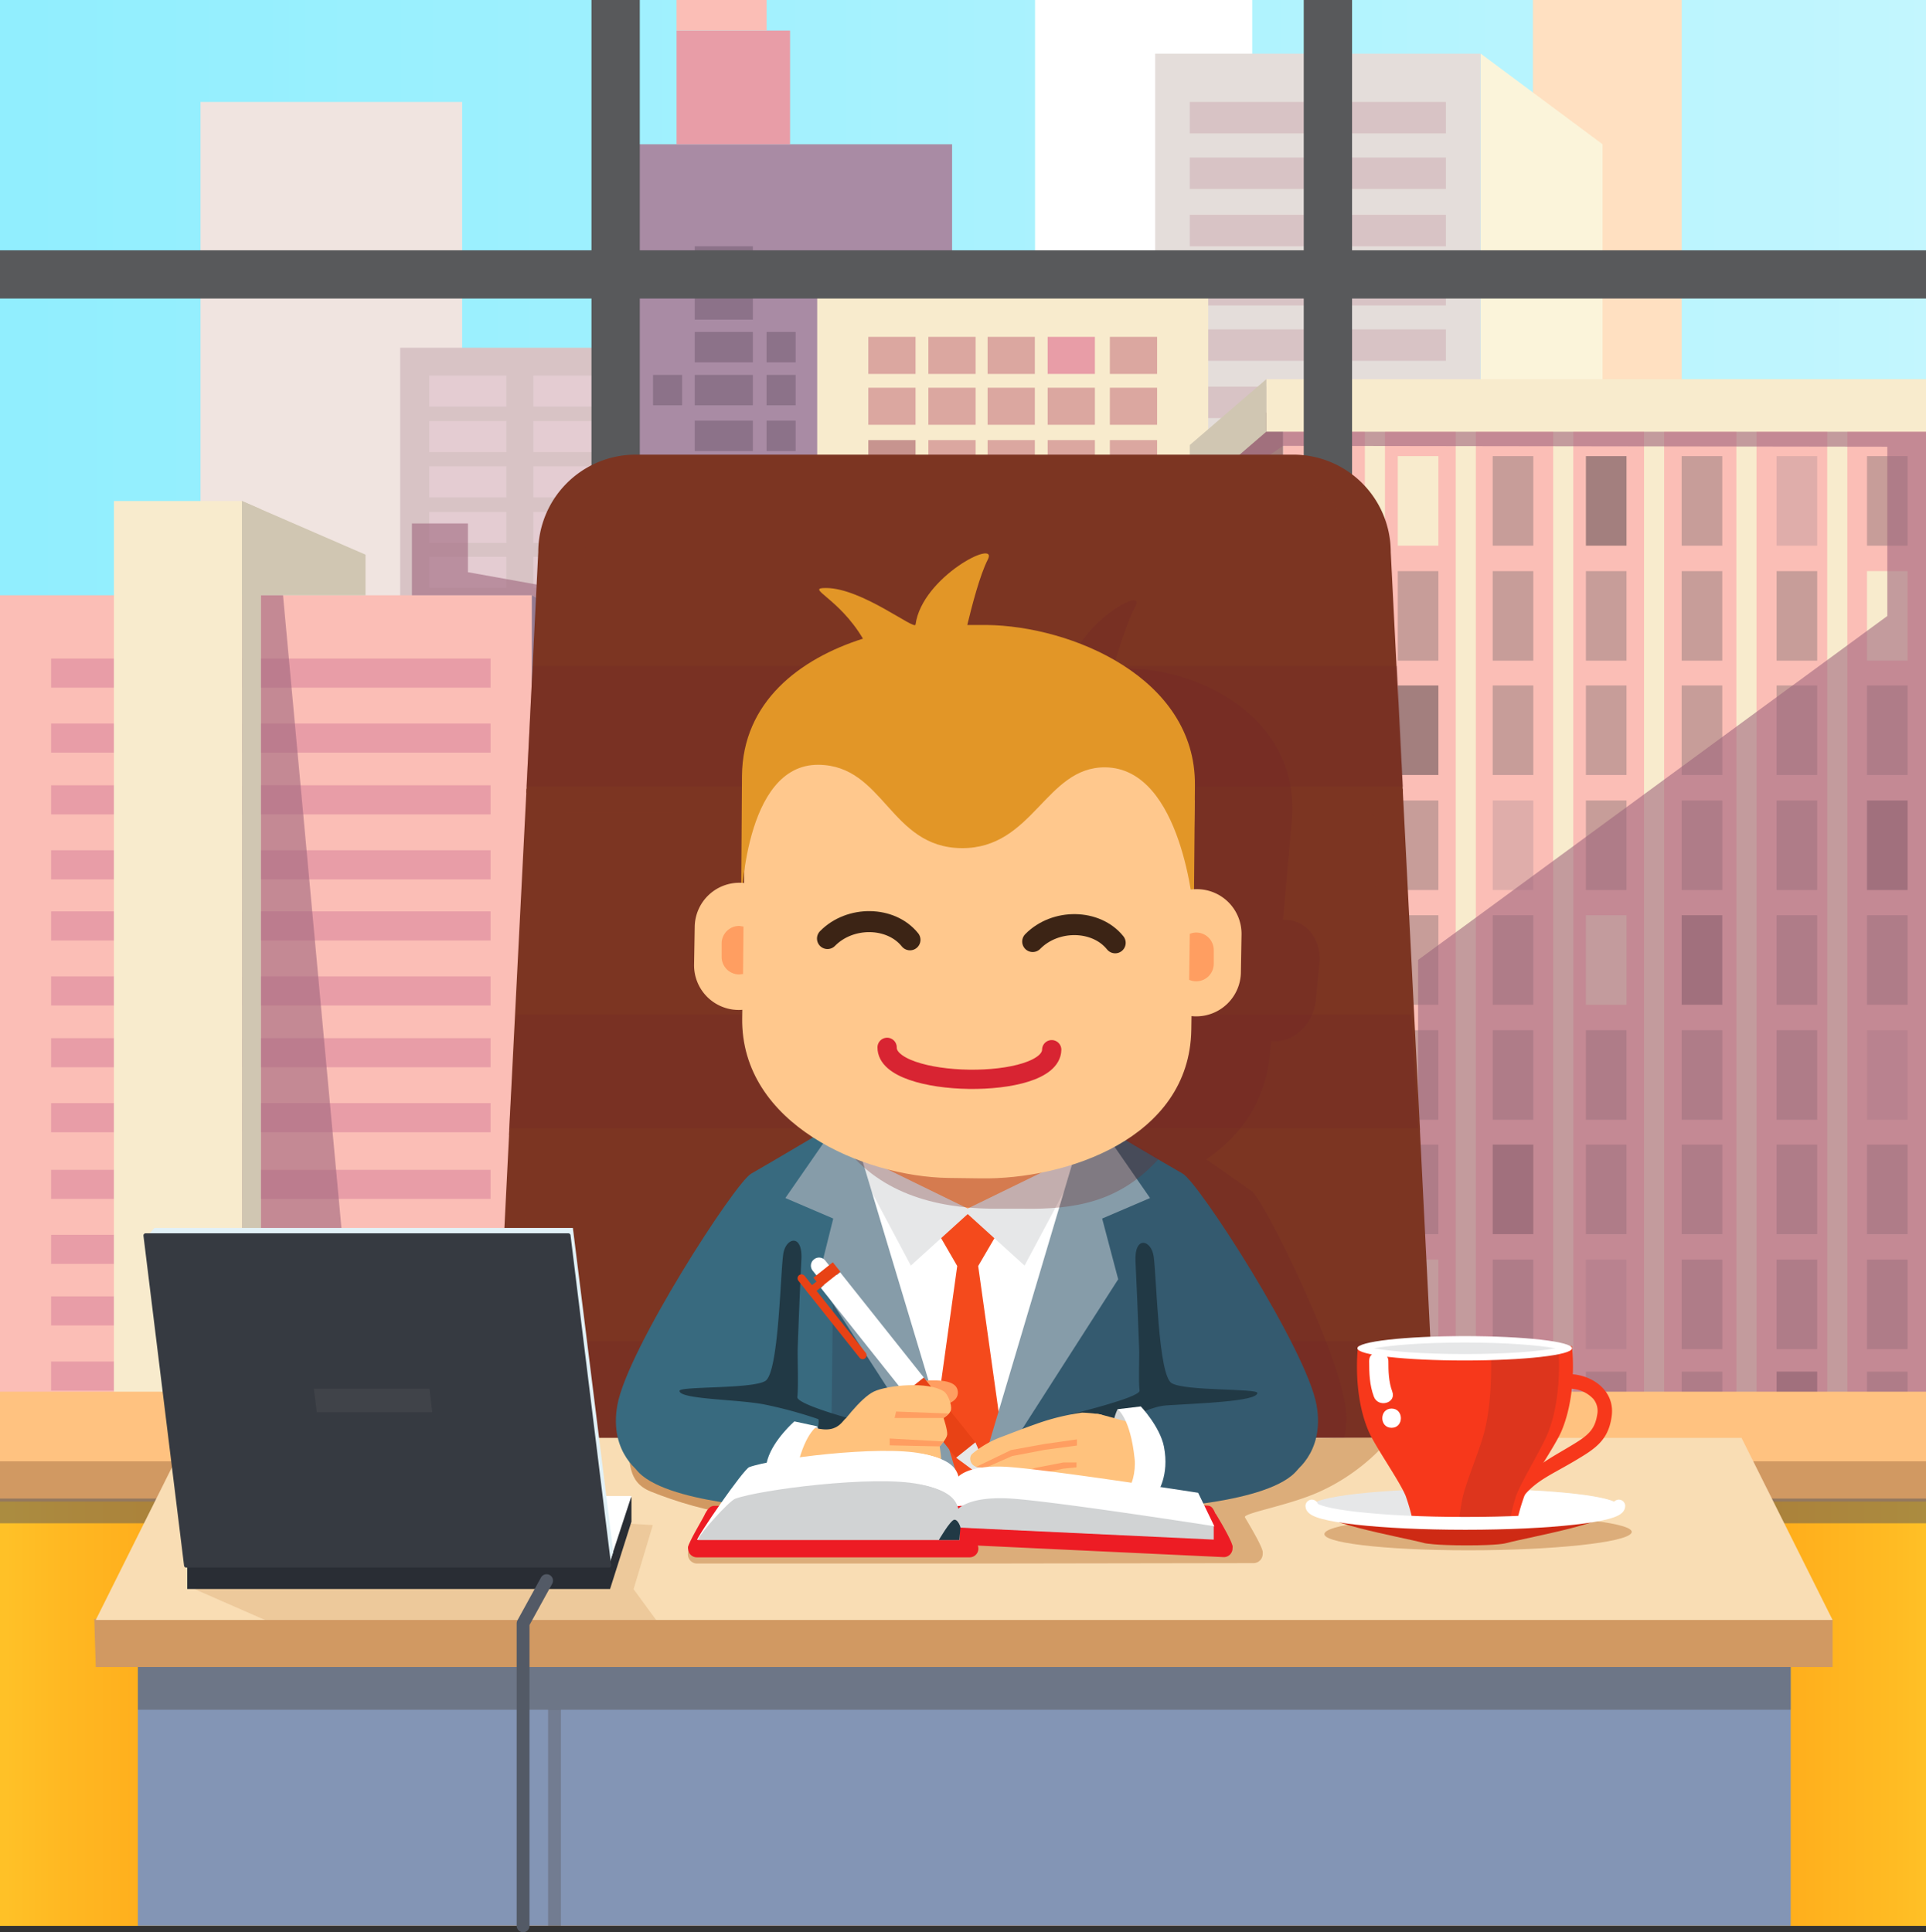 <svg xmlns="http://www.w3.org/2000/svg" xmlns:xlink="http://www.w3.org/1999/xlink" viewBox="0 0 901 904"><rect x="0" y="0" width="901" height="904" fill="#333333" stroke="none"/><defs><style>.cls-1{isolation:isolate;}.cls-2{fill:url(#linear-gradient);}.cls-3{fill:#ead9d3;}.cls-4{fill:#ffd3a6;}.cls-5{fill:#c7aaac;}.cls-6{fill:#d8b6bf;}.cls-26,.cls-7{fill:#fff;}.cls-8{fill:#f9f0ca;}.cls-9{fill:#d9ceca;}.cls-10{fill:#845a7e;}.cls-11{fill:#de7482;}.cls-12{fill:#f9a397;}.cls-13{fill:#5b3657;}.cls-14{fill:#f5e3b8;}.cls-15{fill:#cc8278;}.cls-16{fill:#af665f;}.cls-17{fill:#7c4947;}.cls-18{fill:#9b8c78;}.cls-19{fill:#bcae91;}.cls-20{fill:#af736d;}.cls-21{fill:#d18a86;}.cls-22{fill:#492626;}.cls-23{fill:#664262;}.cls-24{fill:#772647;opacity:0.6;}.cls-24,.cls-31,.cls-33,.cls-35,.cls-39,.cls-40,.cls-59,.cls-65,.cls-66{mix-blend-mode:multiply;}.cls-25{fill:#c66374;}.cls-26,.cls-33,.cls-40,.cls-66{opacity:0.3;}.cls-27,.cls-31,.cls-66{fill:#58595b;}.cls-28,.cls-39,.cls-40{fill:#d19962;}.cls-29{fill:#ffc280;}.cls-30{fill:url(#linear-gradient-2);}.cls-31{opacity:0.5;}.cls-32{fill:#7c3522;}.cls-33,.cls-35,.cls-59{fill:#732926;}.cls-34,.cls-59{opacity:0.2;}.cls-34{mix-blend-mode:screen;}.cls-35,.cls-65{opacity:0.4;}.cls-36{fill:#345a6f;}.cls-37{fill:#8395b5;}.cls-38{fill:#f9ddb4;}.cls-39{opacity:0.7;}.cls-41{fill:#ff9e61;}.cls-42{fill:#f44a1c;}.cls-43{fill:#e6e7e8;}.cls-44{fill:#386a7f;}.cls-45{fill:#213945;}.cls-46{fill:#869ca9;}.cls-47{fill:#231f20;}.cls-48{fill:#e84215;}.cls-49{fill:#d1d3d4;}.cls-50{fill:#ffc27d;}.cls-51{fill:#ffc88d;}.cls-52,.cls-53,.cls-61,.cls-64,.cls-65{fill:none;}.cls-52{stroke:#3c2415;stroke-width:9.82px;}.cls-52,.cls-53,.cls-61,.cls-64{stroke-linecap:round;}.cls-52,.cls-53,.cls-63,.cls-64{stroke-linejoin:round;}.cls-53{stroke:#d82432;stroke-width:9.01px;}.cls-54{fill:#e29627;}.cls-55{fill:#de7540;}.cls-56{fill:#ce2a14;}.cls-57{fill:#ed1c24;}.cls-58{fill:#f7381b;}.cls-60{fill:#292d34;}.cls-61{stroke:#fff;}.cls-61,.cls-65{stroke-miterlimit:10;}.cls-61,.cls-64,.cls-65{stroke-width:6px;}.cls-62{fill:#e2f1f7;}.cls-63{fill:#363a41;stroke:#363a41;stroke-width:2px;}.cls-64{stroke:#535a66;}.cls-65{stroke:#58595b;}</style><linearGradient id="linear-gradient" x1="6623.52" y1="281.24" x2="7524.51" y2="281.24" gradientTransform="matrix(-1, 0, 0, 1, 7524.51, 1)" gradientUnits="userSpaceOnUse"><stop offset="0" stop-color="#a9f2fe"/><stop offset="0.09" stop-color="#a2f1fe"/><stop offset="0.7" stop-color="#74eafd"/><stop offset="1" stop-color="#62e7fd"/></linearGradient><linearGradient id="linear-gradient-2" x1="2.75" y1="801.74" x2="903.74" y2="801.74" gradientUnits="userSpaceOnUse"><stop offset="0" stop-color="#ffc127"/><stop offset="0.03" stop-color="#ffb822"/><stop offset="0.15" stop-color="#ff9d13"/><stop offset="0.26" stop-color="#ff8a08"/><stop offset="0.38" stop-color="#ff7f02"/><stop offset="0.51" stop-color="#ff7b00"/><stop offset="0.62" stop-color="#ff7f02"/><stop offset="0.74" stop-color="#ff8b09"/><stop offset="0.86" stop-color="#ff9f14"/><stop offset="0.98" stop-color="#ffbb23"/><stop offset="1" stop-color="#ffc127"/></linearGradient></defs><title>boss</title><g class="cls-1"><g id="Layer_1" data-name="Layer 1"><polygon class="cls-2" points="901 0 901 50.5 901 143.7 901 564.5 0 564.5 0 83.7 0 50.5 0 0 901 0"/><rect class="cls-3" x="93.8" y="47.7" width="122.4" height="242.68"/><rect class="cls-4" x="717.1" width="69.6" height="214.74"/><rect class="cls-5" x="187.2" y="162.7" width="112.1" height="240.78"/><rect class="cls-6" x="200.8" y="175.7" width="36.1" height="14.49"/><rect class="cls-6" x="249.5" y="175.7" width="36.1" height="14.49"/><rect class="cls-6" x="200.8" y="197" width="36.1" height="14.49"/><rect class="cls-6" x="249.5" y="197" width="36.1" height="14.49"/><rect class="cls-6" x="200.8" y="218.2" width="36.1" height="14.48"/><rect class="cls-6" x="249.5" y="218.2" width="36.1" height="14.48"/><rect class="cls-6" x="200.8" y="239.5" width="36.1" height="14.49"/><rect class="cls-6" x="249.5" y="239.5" width="36.1" height="14.49"/><rect class="cls-6" x="200.8" y="260.5" width="36.1" height="14.49"/><rect class="cls-6" x="249.5" y="260.5" width="36.1" height="14.49"/><rect class="cls-6" x="200.8" y="281.8" width="36.1" height="14.48"/><rect class="cls-6" x="249.5" y="281.8" width="36.1" height="14.48"/><rect class="cls-6" x="200.8" y="302.9" width="36.1" height="14.49"/><rect class="cls-6" x="249.5" y="302.9" width="36.1" height="14.49"/><rect class="cls-6" x="200.8" y="324.2" width="36.1" height="14.49"/><rect class="cls-6" x="249.5" y="324.2" width="36.1" height="14.49"/><rect class="cls-6" x="200.8" y="345.8" width="36.1" height="14.49"/><rect class="cls-6" x="249.5" y="345.8" width="36.1" height="14.49"/><rect class="cls-6" x="200.8" y="367.1" width="36.1" height="14.49"/><rect class="cls-6" x="249.5" y="367.1" width="36.1" height="14.49"/><rect class="cls-6" x="200.8" y="388.3" width="36.1" height="14.49"/><rect class="cls-6" x="249.5" y="388.3" width="36.1" height="14.49"/><rect class="cls-6" x="200.8" y="409.6" width="36.1" height="14.49"/><rect class="cls-6" x="249.5" y="409.6" width="36.1" height="14.49"/><rect class="cls-6" x="200.8" y="430.6" width="36.1" height="14.49"/><rect class="cls-6" x="249.5" y="430.6" width="36.1" height="14.49"/><rect class="cls-6" x="200.8" y="451.9" width="36.1" height="14.49"/><rect class="cls-6" x="249.5" y="451.9" width="36.1" height="14.49"/><rect class="cls-6" x="200.8" y="473.1" width="36.1" height="14.49"/><rect class="cls-6" x="249.5" y="473.1" width="36.1" height="14.49"/><rect class="cls-6" x="200.8" y="494.4" width="36.1" height="14.49"/><rect class="cls-6" x="249.5" y="494.4" width="36.1" height="14.49"/><rect class="cls-7" x="484.2" width="101.6" height="317.21"/><polygon class="cls-8" points="749.7 314.9 692.7 314.9 692.7 25.1 749.7 67.5 749.7 314.9"/><rect class="cls-9" x="540.4" y="25.1" width="152.2" height="315.95"/><rect class="cls-5" x="556.6" y="47.7" width="119.8" height="14.7"/><rect class="cls-5" x="556.6" y="73.7" width="119.8" height="14.7"/><rect class="cls-5" x="556.6" y="100.5" width="119.8" height="14.7"/><rect class="cls-5" x="556.6" y="128.2" width="119.8" height="14.7"/><rect class="cls-5" x="556.6" y="154.1" width="119.8" height="14.7"/><rect class="cls-5" x="556.6" y="180.9" width="119.8" height="14.7"/><rect class="cls-10" x="282.7" y="67.5" width="162.7" height="505.28"/><rect class="cls-11" x="316.5" y="14.3" width="53.1" height="53.24"/><rect class="cls-12" x="316.5" width="42.1" height="14.3"/><rect class="cls-13" x="325" y="115.2" width="27.2" height="14.23"/><rect class="cls-13" x="325" y="135.3" width="27.2" height="14.23"/><rect class="cls-13" x="325" y="155.3" width="27.2" height="14.23"/><rect class="cls-13" x="358.6" y="155.3" width="13.6" height="14.23"/><rect class="cls-13" x="325" y="175.4" width="27.2" height="14.23"/><rect class="cls-13" x="358.6" y="175.4" width="13.6" height="14.23"/><rect class="cls-13" x="325" y="196.8" width="27.2" height="14.23"/><rect class="cls-13" x="358.6" y="196.8" width="13.6" height="14.23"/><rect class="cls-13" x="358.6" y="216.9" width="13.6" height="14.23"/><rect class="cls-13" x="325" y="237.8" width="27.2" height="14.23"/><rect class="cls-13" x="358.6" y="237.8" width="13.6" height="14.23"/><rect class="cls-13" x="325" y="258" width="27.2" height="14.23"/><rect class="cls-13" x="358.6" y="258" width="13.6" height="14.23"/><rect class="cls-13" x="325" y="279.3" width="27.2" height="14.23"/><rect class="cls-13" x="358.6" y="279.3" width="13.6" height="14.23"/><rect class="cls-13" x="305.5" y="175.4" width="13.6" height="14.23"/><rect class="cls-13" x="305.5" y="237.8" width="13.6" height="14.23"/><rect class="cls-13" x="305.5" y="279.3" width="13.6" height="14.23"/><rect class="cls-13" x="325" y="299.4" width="27.2" height="14.23"/><rect class="cls-13" x="325" y="321" width="27.2" height="14.23"/><rect class="cls-13" x="358.6" y="321" width="13.6" height="14.23"/><rect class="cls-13" x="325" y="341.1" width="27.2" height="14.23"/><rect class="cls-13" x="358.6" y="341.1" width="13.6" height="14.23"/><rect class="cls-13" x="358.6" y="362.4" width="13.6" height="14.23"/><rect class="cls-13" x="358.6" y="382.5" width="13.6" height="14.23"/><rect class="cls-13" x="358.6" y="488.2" width="13.6" height="14.23"/><rect class="cls-13" x="358.6" y="509.6" width="13.6" height="14.23"/><rect class="cls-13" x="325" y="403.5" width="27.2" height="14.23"/><rect class="cls-13" x="358.6" y="403.5" width="13.6" height="14.23"/><rect class="cls-13" x="325" y="423.6" width="27.2" height="14.23"/><rect class="cls-13" x="358.6" y="423.6" width="13.6" height="14.23"/><rect class="cls-13" x="325" y="444.9" width="27.2" height="14.23"/><rect class="cls-13" x="325" y="465.1" width="27.2" height="14.23"/><rect class="cls-13" x="358.6" y="465.1" width="13.6" height="14.23"/><rect class="cls-14" x="382.3" y="118.4" width="182.9" height="463.29"/><rect class="cls-15" x="406.2" y="157.6" width="22.1" height="17.34"/><rect class="cls-15" x="434.3" y="157.6" width="22.1" height="17.34"/><rect class="cls-15" x="462" y="157.6" width="22.1" height="17.34"/><rect class="cls-11" x="490.1" y="157.6" width="22.1" height="17.34"/><rect class="cls-15" x="406.2" y="181.4" width="22.1" height="17.34"/><rect class="cls-15" x="434.3" y="181.4" width="22.1" height="17.34"/><rect class="cls-15" x="462" y="181.4" width="22.1" height="17.34"/><rect class="cls-15" x="490.1" y="181.4" width="22.1" height="17.34"/><rect class="cls-15" x="519.2" y="157.6" width="22.1" height="17.34"/><rect class="cls-15" x="519.2" y="181.4" width="22.1" height="17.34"/><rect class="cls-16" x="406.2" y="205.9" width="22.1" height="17.34"/><rect class="cls-15" x="434.3" y="205.9" width="22.1" height="17.34"/><rect class="cls-15" x="462" y="205.9" width="22.1" height="17.34"/><rect class="cls-15" x="490.1" y="205.9" width="22.1" height="17.34"/><rect class="cls-15" x="406.2" y="229.7" width="22.1" height="17.34"/><rect class="cls-15" x="434.3" y="229.7" width="22.1" height="17.34"/><rect class="cls-15" x="462" y="229.7" width="22.1" height="17.34"/><rect class="cls-15" x="490.1" y="229.7" width="22.1" height="17.34"/><rect class="cls-15" x="519.2" y="205.9" width="22.1" height="17.34"/><rect class="cls-15" x="519.2" y="229.7" width="22.1" height="17.34"/><rect class="cls-15" x="406.2" y="255.1" width="22.1" height="17.34"/><rect class="cls-15" x="434.3" y="255.1" width="22.1" height="17.34"/><rect class="cls-15" x="462" y="255.1" width="22.1" height="17.34"/><rect class="cls-15" x="490.1" y="255.1" width="22.1" height="17.34"/><rect class="cls-15" x="406.2" y="278.9" width="22.1" height="17.34"/><rect class="cls-15" x="434.3" y="278.9" width="22.1" height="17.34"/><rect class="cls-11" x="462" y="278.9" width="22.1" height="17.34"/><rect class="cls-15" x="490.1" y="278.9" width="22.1" height="17.34"/><rect class="cls-15" x="519.2" y="255.1" width="22.1" height="17.34"/><rect class="cls-15" x="519.2" y="278.9" width="22.1" height="17.34"/><rect class="cls-15" x="406.2" y="303.3" width="22.1" height="17.34"/><rect class="cls-15" x="434.3" y="303.3" width="22.1" height="17.34"/><rect class="cls-15" x="462" y="303.3" width="22.1" height="17.34"/><rect class="cls-15" x="490.1" y="303.3" width="22.1" height="17.34"/><rect class="cls-15" x="406.2" y="327.1" width="22.1" height="17.34"/><rect class="cls-15" x="434.3" y="327.1" width="22.1" height="17.34"/><rect class="cls-15" x="462" y="327.1" width="22.1" height="17.34"/><rect class="cls-16" x="490.1" y="327.1" width="22.1" height="17.34"/><rect class="cls-15" x="519.2" y="303.3" width="22.1" height="17.34"/><rect class="cls-15" x="519.2" y="327.1" width="22.1" height="17.34"/><rect class="cls-11" x="406.2" y="350.7" width="22.1" height="17.34"/><rect class="cls-15" x="434.3" y="350.7" width="22.1" height="17.34"/><rect class="cls-15" x="462" y="350.7" width="22.1" height="17.34"/><rect class="cls-15" x="490.1" y="350.7" width="22.1" height="17.34"/><rect class="cls-15" x="406.2" y="374.5" width="22.1" height="17.34"/><rect class="cls-15" x="434.3" y="374.5" width="22.1" height="17.34"/><rect class="cls-15" x="462" y="374.5" width="22.1" height="17.34"/><rect class="cls-15" x="490.1" y="374.5" width="22.1" height="17.34"/><rect class="cls-15" x="519.2" y="350.7" width="22.1" height="17.34"/><rect class="cls-15" x="519.2" y="374.5" width="22.1" height="17.34"/><rect class="cls-15" x="406.2" y="399" width="22.1" height="17.34"/><rect class="cls-15" x="434.3" y="399" width="22.1" height="17.34"/><rect class="cls-15" x="462" y="399" width="22.1" height="17.34"/><rect class="cls-15" x="490.1" y="399" width="22.1" height="17.34"/><rect class="cls-15" x="406.2" y="422.8" width="22.1" height="17.34"/><rect class="cls-15" x="434.3" y="422.8" width="22.1" height="17.34"/><rect class="cls-15" x="462" y="422.8" width="22.1" height="17.34"/><rect class="cls-15" x="490.1" y="422.8" width="22.1" height="17.34"/><rect class="cls-15" x="519.2" y="399" width="22.1" height="17.34"/><rect class="cls-15" x="519.2" y="422.8" width="22.1" height="17.34"/><rect class="cls-15" x="406.2" y="448.2" width="22.1" height="17.34"/><rect class="cls-15" x="434.3" y="448.2" width="22.1" height="17.34"/><rect class="cls-15" x="462" y="448.2" width="22.1" height="17.34"/><rect class="cls-11" x="490.1" y="448.2" width="22.1" height="17.34"/><rect class="cls-15" x="406.2" y="472" width="22.1" height="17.34"/><rect class="cls-16" x="434.3" y="472" width="22.1" height="17.34"/><rect class="cls-15" x="462" y="472" width="22.1" height="17.34"/><rect class="cls-15" x="490.1" y="472" width="22.1" height="17.34"/><rect class="cls-15" x="519.2" y="448.2" width="22.1" height="17.34"/><rect class="cls-15" x="519.2" y="472" width="22.1" height="17.34"/><rect class="cls-15" x="406.2" y="496.4" width="22.1" height="17.34"/><rect class="cls-15" x="434.3" y="496.4" width="22.1" height="17.34"/><rect class="cls-15" x="462" y="496.4" width="22.1" height="17.34"/><rect class="cls-15" x="490.1" y="496.4" width="22.1" height="17.34"/><rect class="cls-15" x="406.2" y="520.2" width="22.1" height="17.34"/><rect class="cls-15" x="434.3" y="520.2" width="22.1" height="17.34"/><rect class="cls-15" x="462" y="520.2" width="22.1" height="17.34"/><rect class="cls-15" x="490.1" y="520.2" width="22.1" height="17.34"/><rect class="cls-15" x="519.2" y="496.4" width="22.1" height="17.34"/><rect class="cls-15" x="519.2" y="520.2" width="22.1" height="17.34"/><rect class="cls-12" x="600.2" y="185.8" width="300.8" height="510.84"/><polygon class="cls-17" points="565.2 696.6 600.2 696.6 600.2 185.8 565.2 218 565.2 696.6"/><rect class="cls-14" x="854.8" y="185.8" width="9.4" height="510.84"/><rect class="cls-14" x="812.3" y="185.8" width="9.4" height="510.84"/><rect class="cls-14" x="769.1" y="185.8" width="9.4" height="510.84"/><rect class="cls-14" x="726.6" y="185.8" width="9.4" height="510.84"/><rect class="cls-14" x="681" y="185.8" width="9.4" height="510.84"/><rect class="cls-14" x="638.5" y="185.8" width="9.4" height="510.84"/><rect class="cls-14" x="592.4" y="177.4" width="308.6" height="24.62"/><rect class="cls-18" x="556.6" y="221.4" width="8.6" height="11.38"/><polygon class="cls-19" points="556.6 232.8 592.4 202 592.4 177.4 556.6 208.2 556.6 232.8"/><rect class="cls-20" x="609" y="213.4" width="19" height="41.89"/><rect class="cls-14" x="653.9" y="213.4" width="19" height="41.89"/><rect class="cls-20" x="698.3" y="213.4" width="19" height="41.89"/><rect class="cls-17" x="741.9" y="213.4" width="19" height="41.89"/><rect class="cls-20" x="786.7" y="213.4" width="19" height="41.89"/><rect class="cls-21" x="831.1" y="213.4" width="19" height="41.89"/><rect class="cls-20" x="873.4" y="213.4" width="19" height="41.89"/><rect class="cls-20" x="609" y="267.2" width="19" height="41.89"/><rect class="cls-20" x="653.9" y="267.2" width="19" height="41.89"/><rect class="cls-20" x="698.3" y="267.2" width="19" height="41.89"/><rect class="cls-20" x="741.9" y="267.2" width="19" height="41.89"/><rect class="cls-20" x="786.7" y="267.2" width="19" height="41.89"/><rect class="cls-20" x="831.1" y="267.2" width="19" height="41.89"/><rect class="cls-14" x="873.4" y="267.2" width="19" height="41.89"/><rect class="cls-20" x="609" y="320.7" width="19" height="41.88"/><rect class="cls-17" x="653.9" y="320.7" width="19" height="41.88"/><rect class="cls-20" x="698.3" y="320.7" width="19" height="41.88"/><rect class="cls-20" x="741.9" y="320.7" width="19" height="41.88"/><rect class="cls-20" x="786.7" y="320.7" width="19" height="41.88"/><rect class="cls-20" x="831.1" y="320.7" width="19" height="41.88"/><rect class="cls-20" x="873.4" y="320.7" width="19" height="41.88"/><rect class="cls-20" x="609" y="374.5" width="19" height="41.89"/><rect class="cls-20" x="653.9" y="374.5" width="19" height="41.89"/><rect class="cls-21" x="698.3" y="374.5" width="19" height="41.89"/><rect class="cls-20" x="741.9" y="374.5" width="19" height="41.89"/><rect class="cls-20" x="786.7" y="374.5" width="19" height="41.89"/><rect class="cls-20" x="831.1" y="374.5" width="19" height="41.89"/><rect class="cls-17" x="873.4" y="374.5" width="19" height="41.89"/><rect class="cls-20" x="609" y="428.2" width="19" height="41.88"/><rect class="cls-20" x="653.9" y="428.2" width="19" height="41.88"/><rect class="cls-20" x="698.3" y="428.2" width="19" height="41.88"/><rect class="cls-14" x="741.9" y="428.2" width="19" height="41.88"/><rect class="cls-17" x="786.7" y="428.2" width="19" height="41.88"/><rect class="cls-20" x="831.1" y="428.2" width="19" height="41.88"/><rect class="cls-20" x="873.4" y="428.2" width="19" height="41.88"/><rect class="cls-20" x="609" y="482" width="19" height="41.89"/><rect class="cls-20" x="653.9" y="482" width="19" height="41.89"/><rect class="cls-20" x="698.3" y="482" width="19" height="41.89"/><rect class="cls-20" x="741.9" y="482" width="19" height="41.89"/><rect class="cls-20" x="786.7" y="482" width="19" height="41.89"/><rect class="cls-20" x="831.1" y="482" width="19" height="41.89"/><rect class="cls-21" x="873.4" y="482" width="19" height="41.89"/><rect class="cls-21" x="609" y="535.5" width="19" height="41.89"/><polygon class="cls-22" points="589.5 255.3 573.2 264.1 573.2 232.3 589.5 220.3 589.5 255.3"/><polygon class="cls-22" points="589.5 309.1 573.2 313.8 573.2 274.9 589.5 267.2 589.5 309.1"/><polygon class="cls-22" points="589.5 362.5 573.2 360.7 573.2 323 589.5 320.7 589.5 362.5"/><polygon class="cls-22" points="589.5 416.3 573.2 409.2 573.2 371.5 589.5 374.5 589.5 416.3"/><polygon class="cls-22" points="589.5 467.8 573.2 459.5 573.2 419.8 589.5 428.2 589.5 467.8"/><polygon class="cls-22" points="589.5 520.2 573.2 509 573.2 470.4 589.5 480.6 589.5 520.2"/><polygon class="cls-22" points="589.5 562.8 573.2 552.5 573.2 520.1 589.5 531.1 589.5 562.8"/><rect class="cls-20" x="653.9" y="535.5" width="19" height="41.89"/><rect class="cls-17" x="698.3" y="535.5" width="19" height="41.89"/><rect class="cls-20" x="741.9" y="535.5" width="19" height="41.89"/><rect class="cls-20" x="786.7" y="535.5" width="19" height="41.89"/><rect class="cls-20" x="831.1" y="535.5" width="19" height="41.89"/><rect class="cls-20" x="873.4" y="535.5" width="19" height="41.89"/><rect class="cls-20" x="609" y="589.3" width="19" height="41.89"/><rect class="cls-14" x="653.9" y="589.3" width="19" height="41.89"/><rect class="cls-20" x="698.3" y="589.3" width="19" height="41.89"/><rect class="cls-21" x="741.9" y="589.3" width="19" height="41.89"/><rect class="cls-20" x="786.7" y="589.3" width="19" height="41.89"/><rect class="cls-20" x="831.1" y="589.3" width="19" height="41.89"/><rect class="cls-20" x="873.4" y="589.3" width="19" height="41.89"/><rect class="cls-20" x="609" y="641.7" width="19" height="41.89"/><rect class="cls-20" x="653.9" y="641.7" width="19" height="41.89"/><rect class="cls-20" x="698.3" y="641.7" width="19" height="41.89"/><rect class="cls-20" x="741.9" y="641.7" width="19" height="41.89"/><rect class="cls-20" x="786.7" y="641.7" width="19" height="41.89"/><rect class="cls-17" x="831.1" y="641.7" width="19" height="41.89"/><rect class="cls-20" x="873.4" y="641.7" width="19" height="41.89"/><rect class="cls-12" y="278.5" width="248.8" height="418.12"/><polygon class="cls-19" points="171 259.5 113.2 234.4 53.3 278.5 171 278.5 171 259.5"/><rect class="cls-11" x="113.2" y="338.5" width="116.3" height="13.62"/><rect class="cls-11" x="113.2" y="308.1" width="116.3" height="13.62"/><rect class="cls-11" x="113.2" y="397.8" width="116.3" height="13.62"/><rect class="cls-11" x="113.2" y="367.4" width="116.3" height="13.61"/><rect class="cls-11" x="23.9" y="338.5" width="29.4" height="13.62"/><rect class="cls-11" x="23.9" y="308.1" width="29.4" height="13.62"/><rect class="cls-11" x="23.9" y="397.8" width="29.4" height="13.62"/><rect class="cls-11" x="23.9" y="367.4" width="29.4" height="13.61"/><rect class="cls-11" x="113.2" y="456.8" width="116.3" height="13.62"/><rect class="cls-11" x="113.2" y="426.4" width="116.3" height="13.62"/><rect class="cls-11" x="113.2" y="516.1" width="116.3" height="13.62"/><rect class="cls-11" x="113.2" y="485.7" width="116.3" height="13.61"/><rect class="cls-11" x="23.9" y="456.8" width="29.4" height="13.62"/><rect class="cls-11" x="23.9" y="426.4" width="29.4" height="13.62"/><rect class="cls-11" x="23.9" y="516.1" width="29.4" height="13.62"/><rect class="cls-11" x="23.9" y="485.7" width="29.4" height="13.61"/><rect class="cls-11" x="113.2" y="577.7" width="116.3" height="13.62"/><rect class="cls-11" x="113.2" y="547.3" width="116.3" height="13.61"/><rect class="cls-11" x="113.2" y="637" width="116.3" height="13.62"/><rect class="cls-11" x="113.2" y="606.5" width="116.3" height="13.61"/><rect class="cls-11" x="23.9" y="577.7" width="29.4" height="13.62"/><rect class="cls-11" x="23.9" y="547.3" width="29.4" height="13.61"/><rect class="cls-11" x="23.9" y="637" width="29.4" height="13.62"/><rect class="cls-11" x="23.9" y="606.5" width="29.4" height="13.61"/><rect class="cls-11" x="113.2" y="665.5" width="116.3" height="13.62"/><rect class="cls-11" x="23.9" y="665.5" width="29.4" height="13.62"/><rect class="cls-14" x="53.3" y="234.4" width="59.9" height="462.19"/><polygon class="cls-23" points="316.5 314 248.8 278.5 248.8 696.6 316.5 696.6 316.5 314"/><polygon class="cls-19" points="122.1 696.6 113.2 696.6 113.2 234.4 122.1 238.3 122.1 696.6"/><polygon class="cls-13" points="306.5 329.2 264.8 312.6 264.8 326.2 306.5 341.3 306.5 329.2"/><polygon class="cls-13" points="306.5 356.7 264.8 343.2 264.8 356.8 306.5 368.8 306.5 356.7"/><polygon class="cls-10" points="306.5 383.6 264.8 371.6 264.8 385.3 306.5 395.6 306.5 383.6"/><polygon class="cls-13" points="306.5 411.1 264.8 402.3 264.8 415.9 306.5 423.2 306.5 411.1"/><polygon class="cls-13" points="306.5 435.9 264.8 430.2 264.8 443.8 306.5 448 306.5 435.9"/><polygon class="cls-13" points="306.5 461.9 264.8 460.8 264.8 474.4 306.5 474 306.5 461.9"/><polygon class="cls-10" points="306.5 485.2 264.8 490.2 264.8 503.8 306.5 497.2 306.5 485.2"/><polygon class="cls-13" points="306.5 508.1 264.8 520.8 264.8 534.4 306.5 520.1 306.5 508.1"/><polygon class="cls-13" points="306.5 652.5 264.8 678.3 264.8 664.7 306.5 640.4 306.5 652.5"/><polygon class="cls-13" points="306.5 626.1 264.8 650.4 264.8 636.8 306.5 614 306.5 626.1"/><polygon class="cls-13" points="306.5 595.5 264.8 619.8 264.8 606.2 306.5 583.4 306.5 595.5"/><polygon class="cls-13" points="306.5 567.6 264.8 590.4 264.8 576.8 306.5 555.6 306.5 567.6"/><polygon class="cls-13" points="306.5 543.2 264.8 559.8 264.8 546.1 306.5 531.1 306.5 543.2"/><polygon class="cls-24" points="122.1 278.5 132.4 278.5 171 696.6 122.1 696.6 122.1 278.5"/><polygon class="cls-24" points="282.7 590.2 263.2 601.6 253.5 696.6 282.7 696.6 282.7 601.6 282.7 590.2"/><rect class="cls-14" x="282.7" y="577.7" width="317.5" height="118.93"/><polygon class="cls-12" points="316.5 554.1 565.2 554.1 606 577.3 276.5 577.3 316.5 554.1"/><rect class="cls-11" x="316.1" y="623.1" width="18.5" height="47.92"/><rect class="cls-25" x="338.3" y="623.1" width="18.5" height="47.92"/><rect class="cls-12" x="360.3" y="623.1" width="18.5" height="47.92"/><rect class="cls-7" x="312.4" y="616.5" width="70.2" height="8.41"/><rect class="cls-11" x="551.1" y="623.1" width="18.5" height="47.92"/><rect class="cls-25" x="528.9" y="623.1" width="18.5" height="47.92"/><rect class="cls-12" x="506.9" y="623.1" width="18.5" height="47.92"/><rect class="cls-7" x="503.2" y="616.5" width="70.2" height="8.41"/><rect class="cls-12" x="411.1" y="623.1" width="18.5" height="47.92"/><rect class="cls-11" x="433.3" y="623.1" width="18.5" height="47.92"/><rect class="cls-12" x="455.3" y="623.1" width="18.5" height="47.92"/><rect class="cls-7" x="407.4" y="616.5" width="70.2" height="8.41"/><rect class="cls-14" x="276.5" y="577.3" width="329.5" height="20.7"/><polygon class="cls-24" points="592.4 202 565.2 225.4 565.2 232.8 600.2 208.6 882.9 209 882.9 288.2 663.4 449.1 663.4 616.5 349.5 650.6 349.5 696.6 901 696.6 901 209.1 901 202 592.4 202"/><rect class="cls-24" x="282.7" y="598" width="317.5" height="11.33"/><polygon class="cls-24" points="438.8 263.7 438.8 282 450.1 282 450.1 482 396.7 467.8 396.7 408.8 337.6 344.4 337.6 289 218.9 267.7 218.9 244.9 192.7 244.9 192.7 278.5 248.8 278.5 316.5 314 316.5 554.1 364 554.1 382.3 554.1 450.1 554.1 525.4 554.1 565.2 554.1 565.2 247 438.8 263.7"/><rect class="cls-26" width="901" height="698.7"/><rect class="cls-27" y="117.1" width="901" height="22.57"/><rect class="cls-28" y="683.1" width="901" height="21.57"/><rect class="cls-29" y="651.1" width="901" height="32.57"/><rect class="cls-27" x="276.7" width="22.6" height="680.7"/><rect class="cls-27" x="609.9" width="22.6" height="680.7"/><rect class="cls-30" y="702.5" width="901" height="198.52"/><rect class="cls-31" y="701.1" width="901" height="11.57"/><path class="cls-32" d="M296.4,211.7a45.6,45.6,0,0,0-45.6,45.6L245.2,370H655.3l-5.7-112.7a45.6,45.6,0,0,0-45.6-45.6Z" transform="translate(1 1)"/><polygon class="cls-33" points="246.3 368 656.4 368 653.6 311.6 249.2 311.6 246.3 368"/><polygon class="cls-32" points="238.2 528.6 664.3 528.6 656.2 369.1 246.3 369.1 238.2 528.6"/><polygon class="cls-33" points="238 531 663.7 531 660.2 474.6 241.6 474.6 238 531"/><polygon class="cls-32" points="230.3 687.3 672.2 687.3 664.2 527.8 238.3 527.8 230.3 687.3"/><g class="cls-34"><path class="cls-32" d="M253.6,539.2a6.5,6.5,0,0,0-6.3,5.6l-2.9,25a4.9,4.9,0,0,0,5,5.6H648.1a5.5,5.5,0,0,0,5.5-5.7l-.8-24.9a5.9,5.9,0,0,0-5.8-5.7Z" transform="translate(1 1)"/></g><polygon class="cls-33" points="231 684 656.7 684 653.2 627.6 234.6 627.6 231 684"/><g class="cls-34"><path class="cls-32" d="M272.1,260.8l1.4-12.3v-1.3a22.9,22.9,0,0,1,22.9-22.9H604.1A22.9,22.9,0,0,1,626.9,247l-.3,13.8Z" transform="translate(1 1)"/></g><g class="cls-34"><path class="cls-32" d="M263.6,379.2a6.5,6.5,0,0,0-6.3,5.6l-2.9,25a4.9,4.9,0,0,0,5,5.6H639.1a5.5,5.5,0,0,0,5.5-5.7l-.8-24.9a5.9,5.9,0,0,0-5.8-5.7Z" transform="translate(1 1)"/></g><path class="cls-35" d="M628.7,659.4c-1.9-24.7-38.2-99-44.2-103.1l-21.2-14.9c15.6-10.6,27.6-26.6,29.7-49.2l.6-6.1h1.6c9.7.2,18.4-8.6,19.4-19.6l1.6-16.9c1-11-6-20-15.7-20.2h-1.3l4.1-46.3c4.3-47.7-42.7-71-76.2-71.3h-7.4c2.5-8.7,6.8-22.3,10.5-29.2,5.1-9.6-26.5,7.7-30.7,29-.5,2.6-19.7-16.2-33.8-16.3-8.6-.1,4.4,4.1,12.6,22.6-25.6,8.9-49.6,28.1-52.5,61.1l-4.2,47.6h-.4c-9.7-.2-18.4,8.6-19.4,19.6L400,463.2c-1,11,6,20,15.7,20.2h1.6l-.3,3.7c-2.2,23.7,8.3,41.3,23.5,53.2h-.1l-25.5,16.1c-6.8,4.1-55.1,78.4-61,103.1-3.7,15.6,1.6,24.5,4.9,28.4,8.3,14.7,52,17.2,52,17.2l.2-.4,11.4,1.1s2.9-1.6,5.8-8.8c-.3,2.9-.1,5.4,1.1,6.4,3.3,2.5,10.9-.2,16.4-2a19.6,19.6,0,0,0-5.9,12.5h-2.7a2.8,2.8,0,0,0-2.6,2.7,2.3,2.3,0,0,0,2.1,2.7h73.3a2.9,2.9,0,0,0,2.3-4h66.4a2.8,2.8,0,0,0,2.6-2.7,2.3,2.3,0,0,0-2.1-2.7h-2.7l.4-5.3h-6.2c12.6-1.3,40.2-5.4,48.4-16.7C623.1,683.9,629.8,675,628.7,659.4ZM546.1,550.5l.8-.3-1.4,2.8ZM423.1,420.9l-.6,5.9h-.6C422.3,424.9,422.6,422.9,423.1,420.9Z" transform="translate(1 1)"/><path class="cls-36" d="M452.2,727.8l10.8,20.4c22.3-.9,65.8-2.7,73.9-8.6,0,0-8.3-118.8-10.3-147.3-4.9-69.2-23.8-61.5-59-66.3l-2.4-.3c-35.2-4.8-78.7,25.4-82,60.8-7.5,79.2.1,156.4.1,156.4s31.8,4.5,59.7,5.4Z" transform="translate(1 1)"/><rect class="cls-37" x="64.5" y="779.9" width="773.2" height="121.05"/><polygon class="cls-28" points="857.3 779.9 44.8 779.9 44.1 757.5 857.3 757.5 857.3 779.9"/><polygon class="cls-38" points="857.3 757.9 44.8 757.9 87.3 672.7 814.7 672.7 857.3 757.9"/><path class="cls-39" d="M762.2,716.2c-2.5,4.5-36.7,8.1-76.3,8.1s-69.7-3.6-67.2-8.1,36.7-8.1,76.3-8.1S764.7,711.8,762.2,716.2Z" transform="translate(1 1)"/><path class="cls-39" d="M585.4,730.3a4.3,4.3,0,0,0,4.3-4.3,4.3,4.3,0,0,0,0-.5c.6-1.9-7.2-14.7-8.3-16.6s18.7-5.2,32.8-11.1c22.5-9.4,35.8-26.3,34.7-26.3l-48.7.7L451,698.9a4.1,4.1,0,0,0,0,8.1l94.2,12.8-94.5-4.4a4.3,4.3,0,0,0-4.3,4.3,4.3,4.3,0,0,0,.6,2.2H325.1a4.3,4.3,0,0,0,0,8.6H459.8Z" transform="translate(1 1)"/><path class="cls-28" d="M292.1,672.5c2,10,0,19.7,11.3,24.3s29,10,39.3,10.3,26-17.7,24-20.3S292.1,672.5,292.1,672.5Z" transform="translate(1 1)"/><polygon class="cls-40" points="264.4 706.8 295.4 712.9 305.4 713.5 296.4 743.5 307.1 758.1 124.4 758.1 91.1 743.5 264.4 706.8"/><path class="cls-7" d="M397.9,481.1l-5.7,54.4c-.1,25.8,59.8,171.4,59.8,171.4s64.4-143,64.6-169.5l-9.7-55.7Z" transform="translate(1 1)"/><path class="cls-41" d="M408,489.8l-.2,44.3c-.1,21,24.3,31.1,41,31.2h6.4c16.7.1,41.2-8.2,41.3-29.7l.2-45.3Z" transform="translate(1 1)"/><polygon class="cls-42" points="469.4 676.4 457.6 592.3 466.2 577.6 452.7 566.3 439.3 577.6 447.8 592.3 436.1 676.4 453 706.9 469.4 676.4"/><polygon class="cls-43" points="507.9 538.5 452.7 565.4 397.6 538.5 426.1 592.1 452.7 568 479.3 592.1 507.9 538.5"/><path class="cls-44" d="M299.4,688.6s-15.7-9.3-11.6-32.2c4.6-25.9,55-104,62.6-108.3s39.1-23,39.1-23L388,665.2Z" transform="translate(1 1)"/><path class="cls-44" d="M359.9,704.3s-58.5-2.9-65-20.9c-4.8-13.3,32.4-46.7,32.4-46.7L384.4,658l-1.5,4.2Z" transform="translate(1 1)"/><path class="cls-36" d="M603.3,688.6s15.7-9.3,11.6-32.2c-4.6-25.9-55-104-62.6-108.3s-39.1-23-39.1-23l1.5,130.4Z" transform="translate(1 1)"/><path class="cls-36" d="M542.8,704.3s58.5-2.9,65-20.9c4.8-13.3-32.4-46.7-32.4-46.7L518.3,658l1.5,4.2Z" transform="translate(1 1)"/><path class="cls-45" d="M392.2,666.5s-6.2,8-10.8,6.4c-.9-.3,1.3-9.7.3-10a203,203,0,0,0-25.5-6.9c-12.8-2.4-39.4-2.3-39.3-6.3,0-2.2,33.8-.8,40.1-4.6s7-49.4,8.4-59.3c1.1-7.8,9.1-9.9,8.5,2.3-.4,7.5-1.3,29.1-1.7,40.9-.2,4.6.4,18.8-.2,23.6-.4,3.2,23.2,9.7,23.2,9.7Z" transform="translate(1 1)"/><polygon class="cls-46" points="396.2 518.9 367.4 560.5 389.8 570.1 382.6 599 453 707.9 396.2 518.9"/><path class="cls-41" d="M415.1,652.3c.2,3.5,7.6,5.8,16.4,5.3s15.9-2.2,15.6-7.4-7.6-5.8-16.4-5.2S414.9,648.8,415.1,652.3Z" transform="translate(1 1)"/><path class="cls-47" d="M458.1,686.6a1,1,0,0,1,1.4.2l3.3,4.2a1,1,0,0,1-.2,1.4h0a1,1,0,0,1-1.4-.2L458,688a1,1,0,0,1,.2-1.4Z" transform="translate(1 1)"/><path class="cls-7" d="M379.8,588.2a3.7,3.7,0,0,1,5.3.6l7.4,9.3a3.7,3.7,0,0,1-.6,5.3h0a3.7,3.7,0,0,1-5.3-.6l-7.4-9.3a3.7,3.7,0,0,1,.6-5.3Z" transform="translate(1 1)"/><rect class="cls-48" x="432.9" y="642.8" width="11.6" height="38.79" transform="translate(-315.9 418.1) rotate(-38.5)"/><rect class="cls-7" x="401.3" y="591" width="11.6" height="62.83" transform="translate(-298 389.8) rotate(-38.5)"/><rect class="cls-48" x="380" y="592.8" width="11.6" height="5.66" transform="translate(-285.9 370.4) rotate(-38.5)"/><polygon class="cls-43" points="461.1 692.2 447.3 682 456.3 674.8 463.2 690.5 461.1 692.2"/><path class="cls-48" d="M372.8,595.6a1.9,1.9,0,0,1,2.6.3l28.6,36a1.9,1.9,0,0,1-.3,2.6h0a1.9,1.9,0,0,1-2.6-.3l-28.6-36a1.9,1.9,0,0,1,.3-2.6Z" transform="translate(1 1)"/><rect class="cls-48" x="376.3" y="600" width="7.1" height="3.43" transform="translate(-291 368.2) rotate(-38.5)"/><path class="cls-49" d="M381.3,666.3s-7,2.3-10.7,19.6,3.3,19.1,3.3,19.1,6-3.1,8.7-19.3C384.5,674.2,381.3,666.3,381.3,666.3Z" transform="translate(1 1)"/><path class="cls-50" d="M379.2,667c3.5.3,9.5,2.8,14.3-3.2s0,11.3-3.5,17-11.7,10.3-15,10.5-9.7,4.8-9.2.3,1-11.2,3.3-14.2S379.2,667,379.2,667Z" transform="translate(1 1)"/><path class="cls-50" d="M381.5,683.8c2.2-13.6,10.3-17.4,10.3-17.4s9.6-13.4,16.1-16.4,25.5-4.8,32.7,0c1.9,1.3,3.7,6.3,3.3,8.5s-3.5,3.9-3.5,3.9,2,5.9,1.7,7.9-3.5,5.4-3.5,5.4,1.3,7.5.4,9.8-4.4,4.2-4.4,4.2,1.1,4.5.2,5.6c-4.8,5.8-22.4,2.6-29.7,4.2s-18.2,6.4-23.3,3.1S380.8,688.2,381.5,683.8Z" transform="translate(1 1)"/><polygon class="cls-41" points="441.5 663.4 418.5 663.4 419.2 660.4 443.8 661.3 441.5 663.4"/><polygon class="cls-41" points="416.2 673 416.2 676.2 439.6 676.7 441.4 674.4 416.2 673"/><polygon class="cls-41" points="416.2 686.9 416.7 689.7 435.7 690.6 438 688.8 416.2 686.9"/><path class="cls-7" d="M381.3,666.3s-6.3,3.3-10.1,22.4c-1.1,5.5,0,14.1,2.9,14.7l-.2,1.6-14.6-1.3s-5.2-8.6-1.2-22c2.8-9.2,12.5-17.7,12.5-17.7Z" transform="translate(1 1)"/><path class="cls-45" d="M511.9,667.5s6.2,8,10.8,6.4c.9-.3-1.3-9.7-.3-10,9.2-3,15.2-6.9,22.4-7.4,13-.9,42.4-1.7,42.4-5.8,0-2.2-33.8-.8-40.1-4.6s-7-49.4-8.4-59.3c-1.1-7.8-9.1-9.9-8.5,2.3.4,7.5,1.3,29.1,1.7,40.9.2,4.6-.4,14.8.2,19.6.4,3.2-31.9,11-31.9,11Z" transform="translate(1 1)"/><path class="cls-49" d="M521.8,658.3s6.8,3,8.9,20.5-5,18.7-5,18.7-5.6-3.7-6.9-20.1C517.9,665.9,521.8,658.3,521.8,658.3Z" transform="translate(1 1)"/><path class="cls-50" d="M507.7,665.2c4.5-3.2,1.7-5.6,6.4-4.4s13.6,3.9,17.1,4.4,9.3,27.8,5,32.5-27-.2-27-.2Z" transform="translate(1 1)"/><polygon class="cls-46" points="509.2 518.9 538 560.5 515.6 570.1 523.1 598.5 453 707.9 509.2 518.9"/><path class="cls-33" d="M462.6,564.5h14.9c23.8.4,45.3-2.9,63.7-23.5-5.2-3.3-7.4-4.1-15.1-9.2l-5.7-13.9-2.7,8.5-.6-.4-7-44.3-98.5-.6-5.1,54.4c0,.8,0,1.6.1,2.6l-2.6-8.2v-4.8l-1.3.9-2.6-8.1-5.4,13.3c-2.7,1.8.4-.8-2.7,1.3C409.2,557.6,437.1,564.1,462.6,564.5Z" transform="translate(1 1)"/><path class="cls-51" d="M347.7,370.4l-1.5,104.9c-.7,49.7,56.8,74.2,96.4,74.8l15.2.2c39.6.6,97.7-18.5,98.5-69.5l1.5-107.4-100-69.1Z" transform="translate(1 1)"/><path class="cls-52" d="M386.1,438.1c10.6-10.8,29.7-10.5,38.6.6" transform="translate(1 1)"/><path class="cls-52" d="M482.1,439.5c10.6-10.8,29.7-10.5,38.6.6" transform="translate(1 1)"/><path class="cls-53" d="M414,489c-.3,19.2,76.7,20.3,77,1.1" transform="translate(1 1)"/><path class="cls-54" d="M346.1,362c.3-34.6,27-54.8,56.6-64.2-11.5-19.4-27.4-23.8-17.2-23.7,16.8.1,41.4,19.9,41.8,17.1,3-22.3,39-40.6,33.8-30.4-3.7,7.2-7.4,21.5-9.6,30.6h8.9c40,.4,98,24.8,97.6,74.9l-.5,60s-5.2-68-41.5-68.3c-27.9-.2-33.7,38.1-67.2,37.8s-36.2-38.7-66.9-39c-35.2-.3-36.2,65.4-36.2,67.6Z" transform="translate(1 1)"/><path class="cls-55" d="M345.6,424.6h0Z" transform="translate(1 1)"/><path class="cls-51" d="M365.5,450.9a20.9,20.9,0,0,1-21.2,20.6h0a20.9,20.9,0,0,1-20.6-21.2l.3-17.7A20.9,20.9,0,0,1,345.2,412h0a20.9,20.9,0,0,1,20.6,21.2Z" transform="translate(1 1)"/><path class="cls-51" d="M537.7,453.3a20.9,20.9,0,0,0,20.6,21.2h0a20.9,20.9,0,0,0,21.2-20.6l.3-17.7A20.9,20.9,0,0,0,559.1,415h0a20.9,20.9,0,0,0-21.2,20.6Z" transform="translate(1 1)"/><path class="cls-41" d="M346.8,432.5l-1.9-.3a8.2,8.2,0,0,0-8.3,8.1v6.3a8.2,8.2,0,0,0,8.1,8.3l1.9-.2Z" transform="translate(1 1)"/><path class="cls-41" d="M558.8,435.3a8.1,8.1,0,0,0-3.2.6l-.3,21.5a8.1,8.1,0,0,0,3.2.7,8.2,8.2,0,0,0,8.3-8.1v-6.3A8.2,8.2,0,0,0,558.8,435.3Z" transform="translate(1 1)"/><path class="cls-7" d="M521.8,658.3s6,3.9,8,23.3c.6,5.6-1.3,14-4.2,14.4v1.6h14.7s5.9-8.1,3.2-21.8c-1.9-9.4-10.8-18.8-10.8-18.8Z" transform="translate(1 1)"/><path class="cls-50" d="M514.1,660.8a61.9,61.9,0,0,0-8.9-.9,107.1,107.1,0,0,0-21.5,5.3c-7.1,2.5-14.6,5.5-16.6,6.2a45.6,45.6,0,0,0-13.3,7.8c-1.7,1.5-1.1,5.4,2.4,6.2a30.7,30.7,0,0,0,3.8.2s.6,4.2,1.6,5,7.8,0,7.8,0,1.1,4.8,2.4,5.6,30.1-.4,45.9-.2c0,0,3.8-2.8,2.8-15.9C519.8,671,515.4,661,514.1,660.8Z" transform="translate(1 1)"/><polygon class="cls-41" points="470.4 691.7 484.1 686.8 497.5 684.2 503.6 684.2 503.6 686.5 497.5 687.1 484.4 689.8 470.9 693.3 470.4 691.7"/><polygon class="cls-41" points="461 686.7 473.5 681.2 488.8 678.3 503.8 676.3 503.8 673.4 488.5 675.6 473 678.4 456.6 686.3 461 686.7"/><path class="cls-56" d="M665.6,721s4.6,1,19.6,1,18.2-1,18.2-1c12.5-3.3,52.1-9.8,52.1-17.3h-142C613.5,711.2,653.1,717.7,665.6,721Z" transform="translate(1 1)"/><rect class="cls-31" x="64.5" y="779.9" width="773.2" height="20"/><path class="cls-57" d="M567.7,707.2c1.2,1.9,9.7,16,7.6,16L444.2,705.4a3.8,3.8,0,0,1-3.8-3.8h0a3.8,3.8,0,0,1,3.8-3.8l119.6,5.6c2.1,0,2.9,1.7,3.8,3.8Z" transform="translate(1 1)"/><path class="cls-7" d="M440.1,705.1l127,8-7.6-15.7s-73.2-11.4-90.6-12.2-21.7,4.8-21.7,4.8a20.2,20.2,0,0,0-6-7.1c-4-2.8-11.3-3.8-11.3-3.8Z" transform="translate(1 1)"/><path class="cls-57" d="M456.1,707.4a3.8,3.8,0,0,1-3.8,3.8L321.2,723.6c-2.1,0,6.7-14,7.6-16.3h0c1.4-2.5,2.4-3.8,4.6-3.8H452.3a3.8,3.8,0,0,1,3.8,3.8Z" transform="translate(1 1)"/><path class="cls-7" d="M430.4,679.1c-19.9-4.1-70.4,2.4-80.9,6.3-2.7,1-24.2,32.1-24.7,34.7l123.2-16.6C447.9,690,450.4,683.2,430.4,679.1Z" transform="translate(1 1)"/><path class="cls-57" d="M575.6,723.4a4.1,4.1,0,0,1-4.1,4.1l-127.6-6a4.1,4.1,0,0,1-4.1-4.1h0a4.1,4.1,0,0,1,4.1-4.1l127.6,6a4.1,4.1,0,0,1,4.1,4.1Z" transform="translate(1 1)"/><path class="cls-49" d="M439.8,713.3l127,6V713s-78.1-12.2-96.6-13-23.1,5.1-23.1,5.1a21.5,21.5,0,0,0-6.4-7.6c-4.3-3-12-4.1-12-4.1Z" transform="translate(1 1)"/><path class="cls-57" d="M456.7,723.5a4.1,4.1,0,0,1-4.1,4.1H325a4.1,4.1,0,0,1-4.1-4.1h0a4.1,4.1,0,0,1,4.1-4.1H452.6a4.1,4.1,0,0,1,4.1,4.1Z" transform="translate(1 1)"/><path class="cls-49" d="M429.2,693.4c-21.2-4.4-75.1,2.6-86.3,6.8-2.9,1.1-16.8,16.5-17.4,19.3H447.9C447.9,705.1,450.5,697.8,429.2,693.4Z" transform="translate(1 1)"/><path class="cls-45" d="M438.2,719.5s5.5-9.5,7.3-9.5,2.8,3.5,2.8,3.5l-.5,6Z" transform="translate(1 1)"/><ellipse class="cls-43" cx="685.5" cy="704.6" rx="71.8" ry="8.1"/><path class="cls-7" d="M687.8,695.5c-1.6,5.8-3.2,11.7-4.4,16.2h1.1c39.6,0,71.8-3.6,71.8-8.1S725.9,695.7,687.8,695.5Z" transform="translate(1 1)"/><path class="cls-58" d="M733.1,641.9c-10.1,0-18.3,9-18.3,20.1,0,8.3-7.5,42.5-3,36.9,6.2-7.5,13.3-10.1,24.5-16.8,8.7-5.2,15-9.1,16.6-20.1C754.9,649.3,743.2,641.9,733.1,641.9Zm13.1,18.9c-1.2,7.7-4.9,10.2-13.3,15.2-5.3,3.2-12.9,7.3-15.9,10.6s-3.4,1.3-4.6,2.2c.4-4.2,5.9-8.3,6.8-12.2,1.4-6,2.6-11.1,2.6-14.7,0-7.3,5.1-13.2,11.4-13.2a15.3,15.3,0,0,1,11.1,4.7A8.8,8.8,0,0,1,746.2,660.8Z" transform="translate(1 1)"/><path class="cls-58" d="M734.4,628.8H634.3s-2.8,21.6,4.9,39.7c3,7.1,14.5,23.3,17.4,30.4a96.6,96.6,0,0,1,3.6,13h48.2a97.1,97.1,0,0,1,3.7-13c3-7.1,14.4-23.3,17.4-30.4C737.1,650.4,734.4,628.8,734.4,628.8Z" transform="translate(1 1)"/><path class="cls-59" d="M727.9,628.8H696.3s1.6,21.6-2.8,39.7c-1.7,7.1-8.4,23.3-10.1,30.4-1.1,4.6-2.1,13-2.1,13h23.7a108,108,0,0,1,3.2-13c2.6-7.1,12.7-23.3,15.3-30.4C730.3,650.4,727.9,628.8,727.9,628.8Z" transform="translate(1 1)"/><path class="cls-7" d="M650.3,650c-1.7-4.7-1.8-9.4-1.8-14.3s-9-5.8-9,0,.2,11.3,2.2,16.7S652.4,655.5,650.3,650Z" transform="translate(1 1)"/><path class="cls-7" d="M650,658c-5.8,0-5.8,9,0,9S655.8,658,650,658Z" transform="translate(1 1)"/><path class="cls-43" d="M684.2,634c-27.1,0-44.5-2.3-48.2-4.2,3.7-1.9,21.1-4.2,48.2-4.2s44.5,2.3,48.2,4.2C728.7,631.7,711.3,634,684.2,634Z" transform="translate(1 1)"/><path class="cls-7" d="M684.2,627.1c19.9,0,34.8,1.3,42.4,2.7-7.6,1.4-22.5,2.7-42.4,2.7s-34.8-1.3-42.4-2.7c7.6-1.4,22.5-2.7,42.4-2.7m0-3c-27.7,0-50.2,2.5-50.2,5.7s22.5,5.7,50.2,5.7,50.2-2.5,50.2-5.7-22.5-5.7-50.2-5.7Z" transform="translate(1 1)"/><polygon class="cls-60" points="285.4 743.4 87.6 743.4 87.6 731.1 295.4 700.5 295.4 711.9 285.4 743.4"/><polygon class="cls-7" points="284.8 732.2 87.6 731.4 97.6 699.9 295.4 699.9 284.8 732.2"/><path class="cls-61" d="M756.3,703.6c0,4.5-32.1,8.1-71.8,8.1s-71.8-3.6-71.8-8.1" transform="translate(1 1)"/><polygon class="cls-62" points="286.9 726.1 284.9 732.3 68.9 578.3 72.2 574.5 268 574.5 286.9 726.1"/><polygon class="cls-63" points="284.9 732.4 87.1 732.4 68.1 578 265.9 578 284.9 732.4"/><polyline class="cls-64" points="255.7 739.5 244.7 759.5 244.7 901"/><line class="cls-65" x1="259.4" y1="799.8" x2="259.4" y2="901"/><polygon class="cls-66" points="202.2 660.7 148.2 660.7 146.8 649.7 200.9 649.7 202.2 660.7"/></g></g></svg>